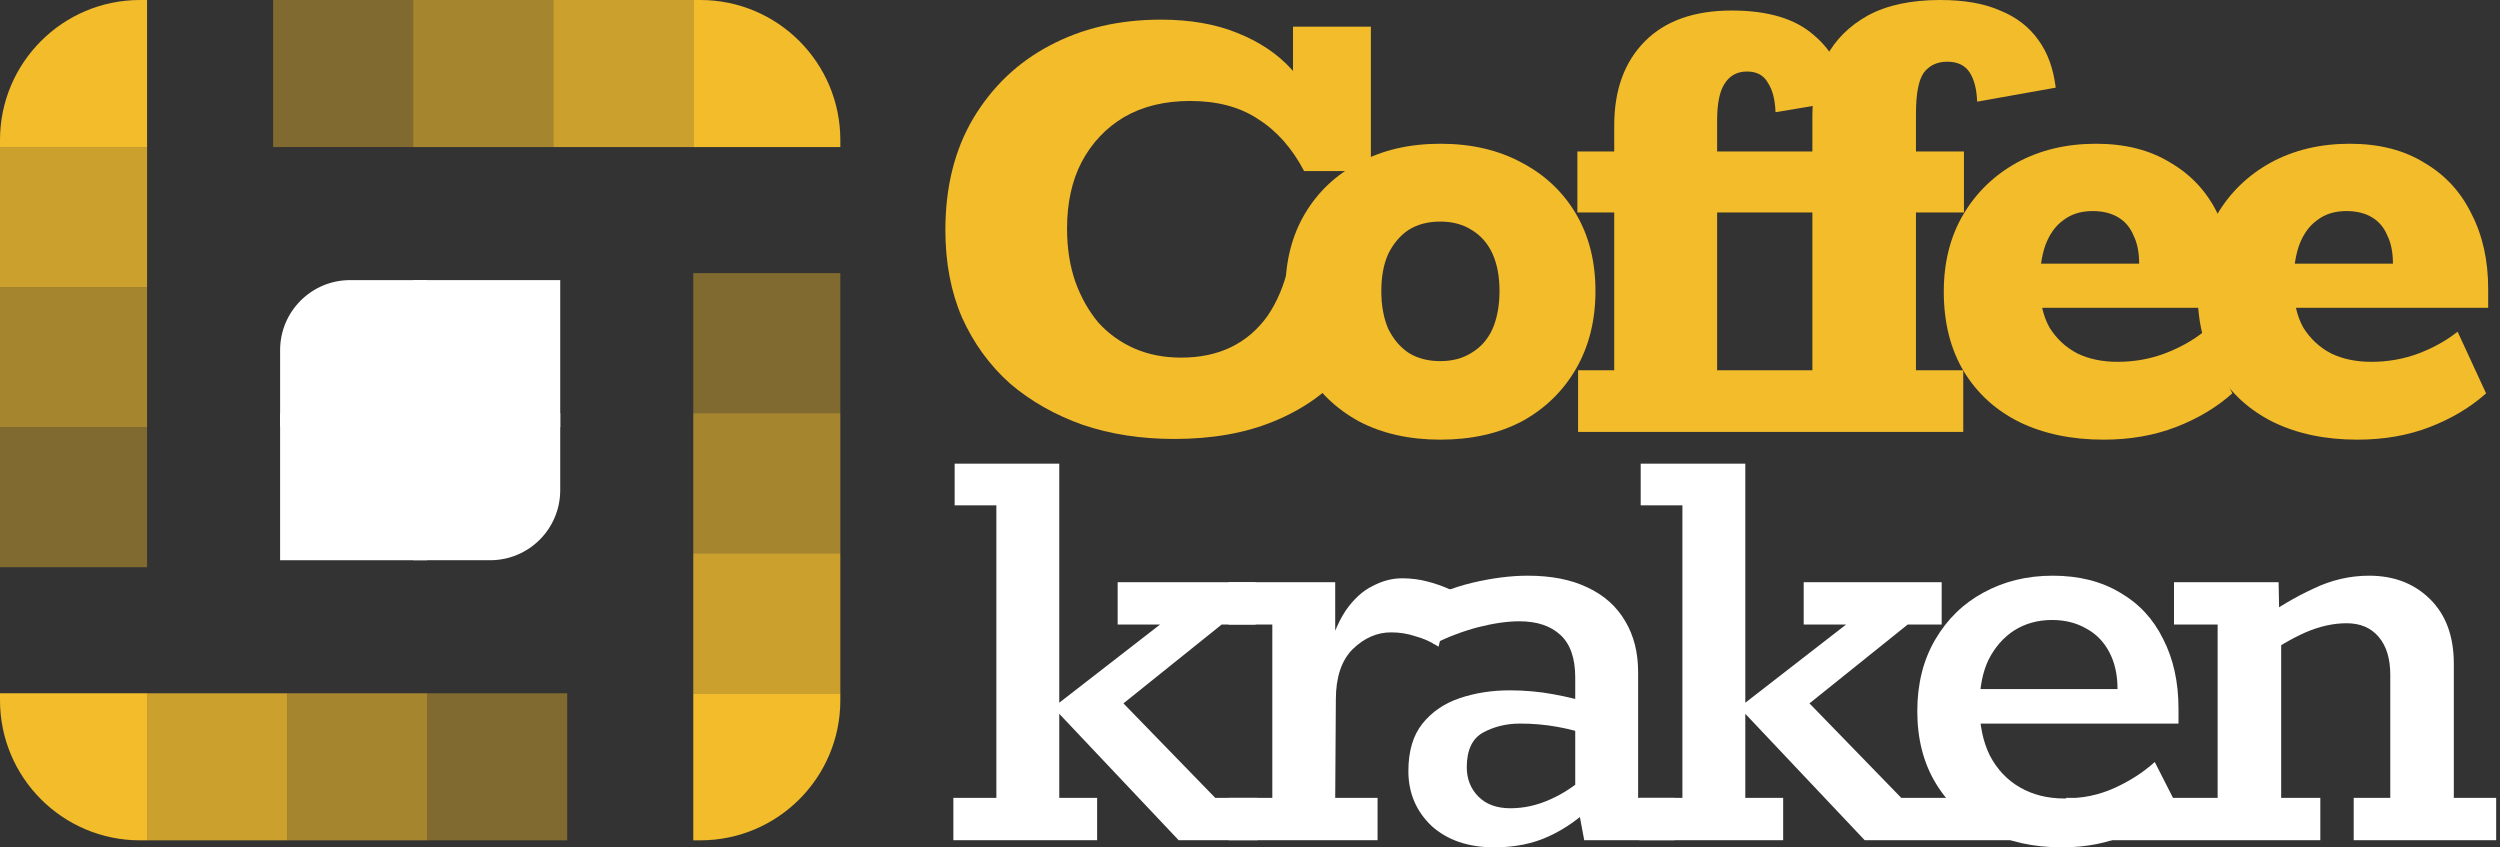 <svg width="357" height="121" viewBox="0 0 357 121" fill="none" xmlns="http://www.w3.org/2000/svg">
<rect x="0" y="0" width="357" height="121" fill="#333333" stroke="none"/>
<g class="__logo">
<path d="M136.141 119.977V113.931H142.281V72.162H136.324V66.208H151.262V100.349L165.65 89.186H159.602V83.139H179.305V89.186H174.448L160.427 100.442L173.532 113.931H179.58V119.977H168.308L151.262 101.93V113.931H156.669V119.977H136.141Z" fill="white"/>
<path d="M175.455 119.977V113.931H181.687V89.186H175.455V83.139H190.668V94.209H189.294C190.088 91.232 191.035 88.906 192.135 87.232C193.296 85.558 194.579 84.379 195.984 83.697C197.389 82.953 198.794 82.581 200.199 82.581C201.482 82.581 202.704 82.736 203.865 83.046C205.087 83.356 206.278 83.79 207.439 84.348L205.423 92.348C204.385 91.666 203.285 91.17 202.124 90.86C201.024 90.488 199.863 90.302 198.641 90.302C196.625 90.302 194.792 91.108 193.143 92.721C191.554 94.333 190.76 96.721 190.76 99.883L190.668 113.931H196.717V119.977H175.455Z" fill="white"/>
<path d="M213.396 121.001C209.669 121.001 206.676 119.977 204.415 117.931C202.216 115.822 201.116 113.217 201.116 110.116C201.116 107.264 201.788 105 203.132 103.326C204.476 101.651 206.248 100.442 208.447 99.698C210.647 98.953 213.03 98.581 215.596 98.581C217.734 98.581 219.811 98.767 221.827 99.139C223.844 99.511 225.738 99.977 227.509 100.535L224.943 100.907V96.721C224.943 93.992 224.241 91.976 222.836 90.674C221.43 89.372 219.475 88.72 216.97 88.72C215.26 88.72 213.305 88.999 211.105 89.558C208.967 90.116 206.828 90.922 204.69 91.976L202.307 86.395C204.751 84.968 207.378 83.914 210.189 83.232C213.06 82.55 215.718 82.209 218.162 82.209C221.522 82.209 224.363 82.767 226.685 83.883C229.067 84.999 230.87 86.612 232.092 88.72C233.314 90.767 233.924 93.186 233.924 95.976V113.931H239.148V119.977H226.226L225.218 114.582H227.968C225.768 116.752 223.508 118.365 221.186 119.419C218.925 120.473 216.329 121.001 213.396 121.001ZM215.687 115.419C217.642 115.419 219.567 114.985 221.461 114.117C223.416 113.248 225.402 111.884 227.418 110.023L224.943 113.465V103.232L226.96 105C225.615 104.504 224.088 104.101 222.377 103.791C220.667 103.481 218.895 103.326 217.062 103.326C215.107 103.326 213.335 103.76 211.747 104.628C210.219 105.496 209.455 107.14 209.455 109.558C209.455 111.233 210.005 112.628 211.105 113.744C212.205 114.861 213.732 115.419 215.687 115.419Z" fill="white"/>
<path d="M234.108 119.977V113.931H240.248V72.162H234.291V66.208H249.229V100.349L263.617 89.186H257.569V83.139H277.272V89.186H272.415L258.393 100.442L271.498 113.931H288.636V119.977H266.275L249.229 101.93V113.931H254.636V119.977H234.108Z" fill="white"/>
<path d="M294.41 121.001C290.438 121.001 286.895 120.225 283.779 118.675C280.663 117.062 278.219 114.799 276.447 111.884C274.675 108.969 273.79 105.527 273.79 101.558C273.79 97.651 274.645 94.24 276.356 91.325C278.066 88.41 280.357 86.178 283.229 84.627C286.162 83.015 289.461 82.209 293.127 82.209C296.853 82.209 300.061 83.015 302.749 84.627C305.437 86.178 307.484 88.379 308.889 91.232C310.356 94.085 311.089 97.403 311.089 101.186V103.326H280.296L280.388 98.395H302.383C302.383 96.349 301.985 94.581 301.191 93.093C300.397 91.604 299.297 90.488 297.892 89.744C296.487 88.937 294.868 88.534 293.035 88.534C291.019 88.534 289.216 89.031 287.628 90.023C286.1 91.015 284.879 92.41 283.962 94.209C283.107 96.007 282.679 98.209 282.679 100.814C282.679 103.543 283.168 105.899 284.145 107.884C285.184 109.868 286.62 111.388 288.453 112.442C290.286 113.496 292.393 114.024 294.776 114.024C297.342 114.024 299.725 113.527 301.924 112.535C304.124 111.543 306.048 110.302 307.698 108.814L310.539 114.396C308.767 116.256 306.507 117.838 303.757 119.14C301.069 120.38 297.953 121.001 294.41 121.001Z" fill="white"/>
<path d="M295.051 119.977V113.931H316.679V89.186H310.447V83.139H325.385L325.477 88.069L322.636 88.627C325.202 86.767 327.768 85.247 330.334 84.069C332.9 82.829 335.558 82.209 338.307 82.209C341.851 82.209 344.753 83.325 347.013 85.558C349.274 87.79 350.404 90.86 350.404 94.767V113.931H356.453V119.977H336.108V113.931H341.331V96.349C341.331 94.054 340.782 92.255 339.682 90.953C338.582 89.651 337.055 88.999 335.1 88.999C333.206 88.999 331.251 89.434 329.234 90.302C327.279 91.17 325.202 92.379 323.003 93.93L325.752 90.023V113.931H331.342V119.977H295.051Z" fill="white"/>
<path d="M167.665 62.683C162.965 62.683 158.63 62.015 154.658 60.68C150.687 59.279 147.212 57.309 144.233 54.773C141.321 52.169 139.038 49.032 137.383 45.36C135.794 41.688 135 37.516 135 32.843C135 26.702 136.324 21.395 138.971 16.922C141.685 12.383 145.326 8.912 149.893 6.509C154.526 4.039 159.821 2.804 165.778 2.804C169.948 2.804 173.588 3.438 176.699 4.706C179.876 5.975 182.458 7.71 184.444 9.913C186.495 12.116 187.885 14.72 188.613 17.724L184.642 14.82V3.805H195.762V24.432H186.231C184.51 21.161 182.325 18.691 179.678 17.023C177.097 15.287 173.853 14.419 169.948 14.419C166.308 14.419 163.164 15.187 160.516 16.722C157.935 18.258 155.916 20.394 154.46 23.131C153.07 25.801 152.375 28.972 152.375 32.643C152.375 35.447 152.772 37.984 153.566 40.253C154.36 42.456 155.453 44.392 156.843 46.061C158.299 47.663 160.02 48.898 162.005 49.766C163.991 50.634 166.208 51.068 168.657 51.068C171.371 51.068 173.754 50.567 175.806 49.566C177.858 48.564 179.579 47.096 180.969 45.16C182.359 43.157 183.385 40.721 184.046 37.85L197.251 42.456C196.325 46.528 194.537 50.1 191.89 53.17C189.308 56.174 185.966 58.511 181.862 60.18C177.825 61.849 173.092 62.683 167.665 62.683Z" fill="#F2BC2B"/>
<path d="M205.69 62.783C201.256 62.783 197.383 61.915 194.074 60.18C190.765 58.377 188.183 55.874 186.33 52.67C184.477 49.465 183.55 45.761 183.55 41.555C183.55 37.349 184.477 33.678 186.33 30.54C188.183 27.403 190.765 24.966 194.074 23.231C197.383 21.428 201.256 20.527 205.69 20.527C210.125 20.527 213.997 21.428 217.307 23.231C220.616 24.966 223.197 27.403 225.051 30.54C226.904 33.678 227.831 37.349 227.831 41.555C227.831 45.761 226.904 49.465 225.051 52.67C223.197 55.874 220.616 58.377 217.307 60.18C213.997 61.915 210.125 62.783 205.69 62.783ZM205.69 51.568C207.411 51.568 208.9 51.168 210.158 50.367C211.482 49.566 212.475 48.431 213.137 46.962C213.798 45.427 214.129 43.624 214.129 41.555C214.129 39.486 213.798 37.717 213.137 36.248C212.475 34.779 211.482 33.645 210.158 32.843C208.9 32.042 207.411 31.642 205.69 31.642C203.903 31.642 202.381 32.042 201.123 32.843C199.932 33.645 198.972 34.779 198.244 36.248C197.582 37.717 197.251 39.486 197.251 41.555C197.251 43.624 197.582 45.427 198.244 46.962C198.972 48.431 199.932 49.566 201.123 50.367C202.381 51.168 203.903 51.568 205.69 51.568Z" fill="#F2BC2B"/>
<path d="M225.349 61.682V52.87H230.511V30.34H225.249V21.629H230.511V17.924C230.511 12.85 231.967 8.845 234.88 5.908C237.792 2.971 241.929 1.502 247.29 1.502C252.453 1.502 256.358 2.67 259.006 5.007C261.72 7.276 263.308 10.38 263.772 14.319L253.545 16.021C253.479 14.219 253.115 12.817 252.453 11.816C251.857 10.748 250.865 10.213 249.475 10.213C248.085 10.213 247.026 10.781 246.297 11.916C245.569 12.984 245.205 14.753 245.205 17.223V21.629H258.807V16.522C258.807 13.384 259.469 10.581 260.793 8.111C262.117 5.641 264.102 3.672 266.75 2.203C269.464 0.734 272.906 0 277.076 0C280.517 0 283.364 0.501 285.614 1.502C287.931 2.437 289.751 3.838 291.075 5.708C292.398 7.51 293.226 9.78 293.557 12.517L282.338 14.519C282.271 12.717 281.907 11.315 281.246 10.314C280.584 9.312 279.525 8.812 278.068 8.812C276.612 8.812 275.487 9.346 274.693 10.414C273.965 11.482 273.601 13.418 273.601 16.221V21.629H280.451V30.34H273.601V52.87H280.352V61.682H253.347V52.87H258.807V30.34H245.205V52.87H254.042V61.682H225.349Z" fill="#F2BC2B"/>
<path d="M300.407 62.783C295.84 62.783 291.836 61.949 288.394 60.28C285.018 58.611 282.371 56.208 280.451 53.07C278.532 49.866 277.572 46.061 277.572 41.655C277.572 37.45 278.499 33.778 280.352 30.641C282.205 27.503 284.754 25.033 287.997 23.231C291.306 21.428 295.079 20.527 299.315 20.527C303.485 20.527 307.026 21.428 309.939 23.231C312.917 24.966 315.168 27.403 316.69 30.54C318.279 33.611 319.073 37.182 319.073 41.255V43.958H285.713L285.813 37.65H305.471C305.471 36.048 305.206 34.713 304.677 33.645C304.213 32.51 303.485 31.642 302.492 31.041C301.5 30.44 300.275 30.14 298.819 30.14C297.164 30.14 295.774 30.574 294.649 31.442C293.524 32.243 292.663 33.444 292.068 35.046C291.538 36.582 291.273 38.417 291.273 40.554C291.273 43.024 291.737 45.093 292.663 46.762C293.656 48.364 294.98 49.599 296.635 50.467C298.289 51.268 300.209 51.668 302.393 51.668C304.776 51.668 307.026 51.268 309.144 50.467C311.262 49.666 313.116 48.631 314.704 47.363L318.775 56.174C316.525 58.177 313.844 59.779 310.733 60.981C307.622 62.182 304.18 62.783 300.407 62.783Z" fill="#F2BC2B"/>
<path d="M336.646 62.783C332.079 62.783 328.075 61.949 324.633 60.28C321.257 58.611 318.61 56.208 316.69 53.07C314.771 49.866 313.811 46.061 313.811 41.655C313.811 37.45 314.737 33.778 316.591 30.641C318.444 27.503 320.992 25.033 324.236 23.231C327.545 21.428 331.318 20.527 335.554 20.527C339.724 20.527 343.265 21.428 346.177 23.231C349.156 24.966 351.406 27.403 352.929 30.54C354.517 33.611 355.312 37.182 355.312 41.255V43.958H321.952L322.051 37.65H341.71C341.71 36.048 341.445 34.713 340.915 33.645C340.452 32.51 339.724 31.642 338.731 31.041C337.738 30.44 336.514 30.14 335.058 30.14C333.403 30.14 332.013 30.574 330.888 31.442C329.762 32.243 328.902 33.444 328.306 35.046C327.777 36.582 327.512 38.417 327.512 40.554C327.512 43.024 327.975 45.093 328.902 46.762C329.895 48.364 331.219 49.599 332.873 50.467C334.528 51.268 336.448 51.668 338.632 51.668C341.015 51.668 343.265 51.268 345.383 50.467C347.501 49.666 349.355 48.631 350.943 47.363L355.014 56.174C352.763 58.177 350.083 59.779 346.972 60.981C343.861 62.182 340.419 62.783 336.646 62.783Z" fill="#F2BC2B"/>
<path d="M59 59H80V70C80 75.523 75.523 80 70 80H59V59Z" fill="white"/>
<path d="M59 40H80V61H59V40Z" fill="white"/>
<path d="M40 59H61V80H40V59Z" fill="white"/>
<path d="M40 50C40 44.477 44.477 40 50 40H61V61H40V50Z" fill="white"/>
</g>
<g class="__square">
<rect opacity="0.4" x="39" width="20" height="21" fill="#F2BC2B"/>
<rect opacity="0.6" x="59" width="20" height="21" fill="#F2BC2B"/>
<rect opacity="0.8" x="79" width="20" height="21" fill="#F2BC2B"/>
<path d="M99 0H100C111.046 0 120 8.954 120 20V21H99V0Z" fill="#F2BC2B"/>
<rect opacity="0.4" x="99" y="39" width="21" height="20" fill="#F2BC2B"/>
<rect opacity="0.6" x="99" y="59" width="21" height="20" fill="#F2BC2B"/>
<rect opacity="0.8" x="99" y="79" width="21" height="20" fill="#F2BC2B"/>
<path d="M99 99H120V100C120 111.046 111.046 120 100 120H99V99Z" fill="#F2BC2B"/>
<rect opacity="0.4" x="61" y="99" width="20" height="21" fill="#F2BC2B"/>
<rect opacity="0.6" x="41" y="99" width="20" height="21" fill="#F2BC2B"/>
<rect opacity="0.8" x="21" y="99" width="20" height="21" fill="#F2BC2B"/>
<path d="M0 99H21V120H20C8.954 120 0 111.046 0 100V99Z" fill="#F2BC2B"/>
<rect opacity="0.4" y="61" width="21" height="20" fill="#F2BC2B"/>
<rect opacity="0.6" y="41" width="21" height="20" fill="#F2BC2B"/>
<rect opacity="0.8" y="21" width="21" height="20" fill="#F2BC2B"/>
<path d="M0 20C0 8.954 8.954 0 20 0H21V21H0V20Z" fill="#F2BC2B"/>
</g>
</svg>
